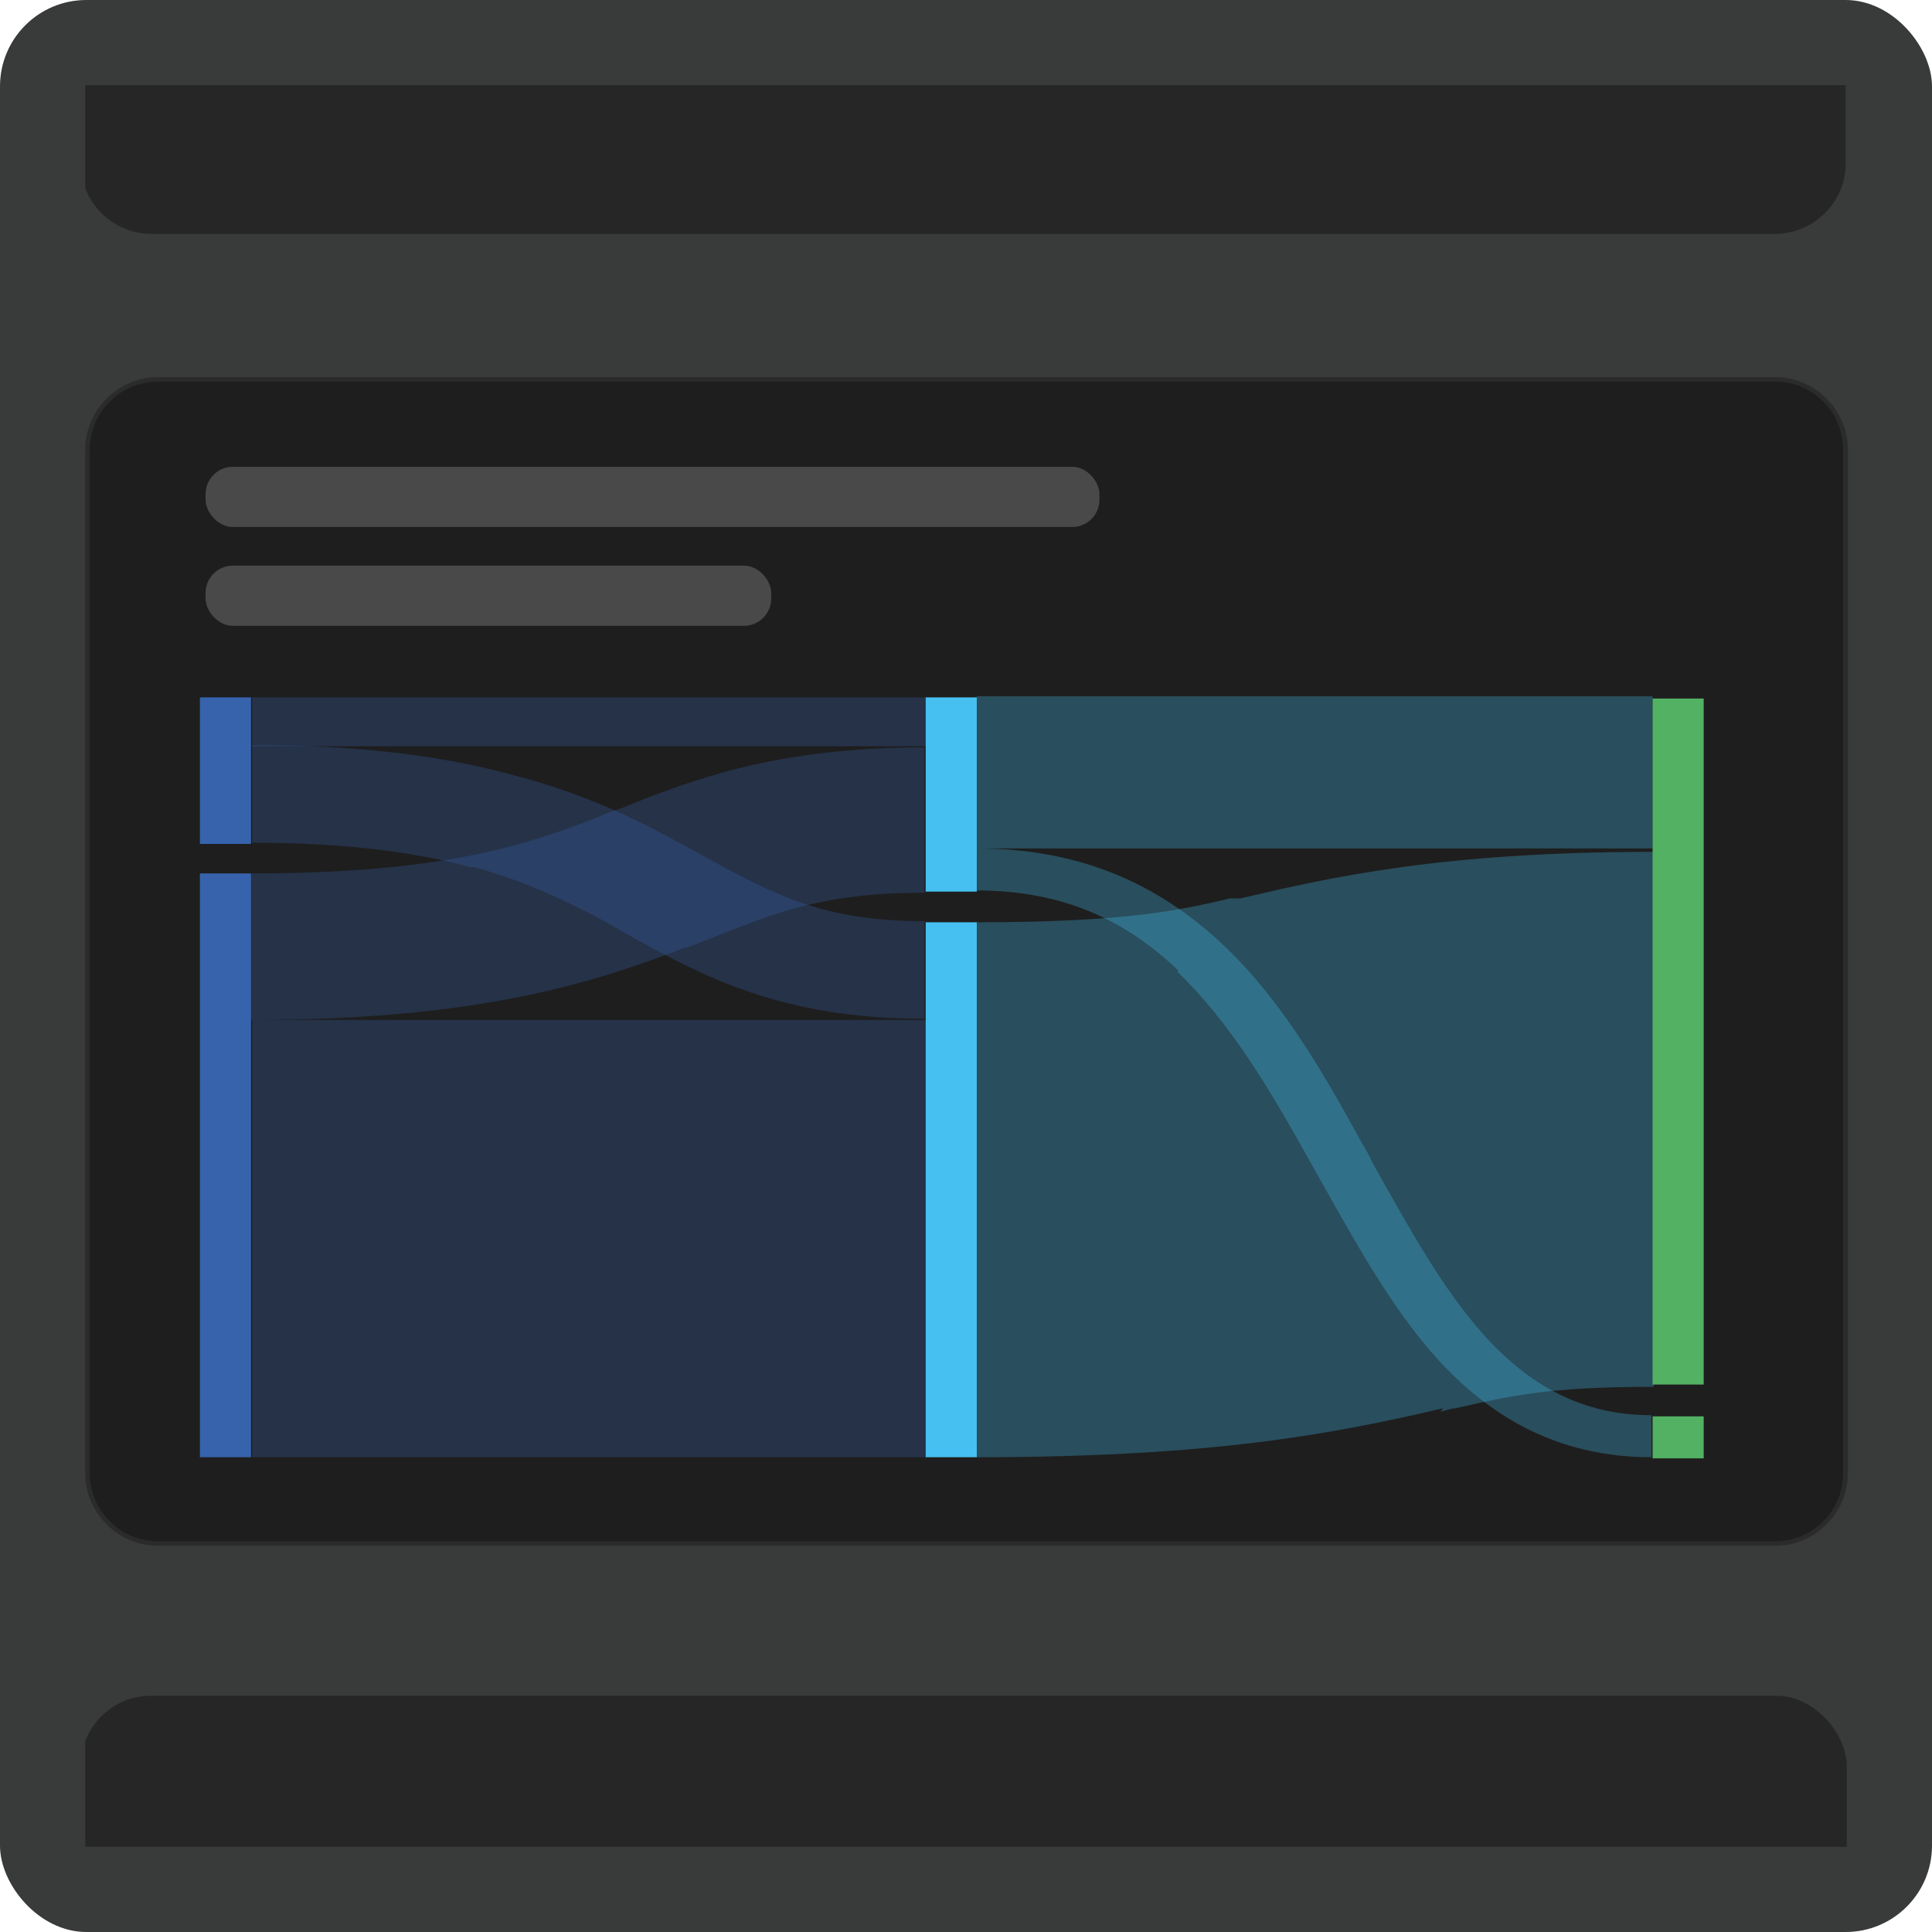<?xml version="1.0" encoding="UTF-8"?>
<svg id="Capa_1" data-name="Capa 1" xmlns="http://www.w3.org/2000/svg" xmlns:xlink="http://www.w3.org/1999/xlink" version="1.1" viewBox="0 0 170.1 170.1">
  <defs>
    <style>
      .cls-1, .cls-2, .cls-3, .cls-4, .cls-5, .cls-6, .cls-7, .cls-8, .cls-9, .cls-10, .cls-11 {
        stroke-width: 0px;
      }

      .cls-1, .cls-6 {
        fill-opacity: .3;
        fill-rule: evenodd;
      }

      .cls-1, .cls-10 {
        fill: #3663ac;
      }

      .cls-2 {
        fill: #1e1e1e;
      }

      .cls-12 {
        clip-path: url(#clippath);
      }

      .cls-3 {
        fill: none;
      }

      .cls-4 {
        fill: #52b163;
      }

      .cls-5 {
        fill: #4a494a;
      }

      .cls-6, .cls-7 {
        fill: #45c0f0;
      }

      .cls-8 {
        fill: #393a3a;
      }

      .cls-9 {
        fill: #2b2b2b;
      }

      .cls-11 {
        fill: #1f1f1f;
        isolation: isolate;
        opacity: .7;
      }
    </style>
    <clipPath id="clippath">
      <rect class="cls-3" x="7.5" y="7.5" width="155.2" height="155.1"/>
    </clipPath>
  </defs>
  <rect class="cls-8" y="0" width="170.1" height="170.1" rx="7.6" ry="7.6"/>
  <g class="cls-12">
    <g>
      <path class="cls-2" d="M13.9,33.4h142.2c3.4,0,6.2,2.8,6.2,6.2v90.1c0,3.4-2.8,6.2-6.2,6.2H13.9c-3.4,0-6.2-2.8-6.2-6.2V39.6c0-3.4,2.8-6.2,6.2-6.2Z"/>
      <path class="cls-9" d="M156.3,136.1H13.9c-3.5,0-6.4-2.9-6.4-6.4V39.6c0-3.5,2.9-6.4,6.4-6.4h142.4c3.5,0,6.4,2.9,6.4,6.4v90.1c0,3.5-2.9,6.4-6.4,6.4ZM13.9,33.6c-3.3,0-6,2.7-6,6v90.1c0,3.3,2.7,6,6,6h142.4c3.3,0,6-2.7,6-6V39.6c0-3.3-2.7-6-6-6H13.9Z"/>
    </g>
    <path class="cls-11" d="M13.4-81.9h142.8c3.5,0,6.3,2.8,6.3,6.2V14.4c0,3.4-2.8,6.2-6.3,6.2H13.4c-3.5,0-6.3-2.8-6.3-6.2v-90.1c0-3.4,2.8-6.2,6.3-6.2Z"/>
    <rect class="cls-11" x="7.1" y="149.3" width="155.5" height="102.5" rx="6.2" ry="6.2"/>
  </g>
  <g>
    <rect class="cls-5" x="18.1" y="41.1" width="78.7" height="5.3" rx="2.4" ry="2.4"/>
    <rect class="cls-5" x="18.1" y="49.8" width="49.8" height="5.3" rx="2.4" ry="2.4"/>
  </g>
  <g>
    <path class="cls-1" d="M22.2,65.7v-4.3h59.3v4.3H22.2Z"/>
    <path class="cls-1" d="M41.6,76.4c-4.7-1.3-10.8-2.2-19.4-2.2v-8.6c9.7,0,17.1,1,23.2,2.7,6.1,1.6,10.6,3.8,14.4,5.9.8.4,1.5.8,2.2,1.2,6.2,3.4,10.5,5.7,19.4,5.7v8.6c-12.8,0-19.8-3.9-26.1-7.4-.7-.4-1.4-.8-2.1-1.2-3.4-1.8-6.9-3.5-11.6-4.8h0Z"/>
    <path class="cls-1" d="M60.4,83.4c-8.3,3.2-18.4,6.4-38.3,6.4v-12.9c16.8,0,24.2-2.5,30.4-4.9.7-.3,1.4-.6,2.1-.8,6.4-2.6,13.8-5.4,26.8-5.4v12.8c-8.7,0-12.7,1.6-18.8,4-.7.3-1.5.6-2.3.9h.1Z"/>
    <path class="cls-1" d="M81.5,128.3H22.2v-38.5h59.3v38.5Z"/>
    <path class="cls-10" d="M17.6,61.4h4.5v12.9h-4.5v-12.9Z"/>
    <path class="cls-10" d="M17.6,76.9h4.5v51.4h-4.5v-51.4Z"/>
    <path class="cls-6" d="M145.5,74.7h-59.5v-13.4h59.5v13.4Z"/>
    <path class="cls-6" d="M127,124c-9.4,2.2-20.1,4.3-41,4.3v-47.1c13.3,0,18-1.1,22.3-2.1h.4c.2,0,.4,0,.5,0,8.1-1.9,17.8-4.1,36.4-4.1v47.1c-9.4,0-12.6.8-17.5,1.9-.4,0-.8.2-1.3.3l.2-.2Z"/>
    <path class="cls-6" d="M103.8,85.5c-4.6-4.4-10.1-7.1-17.8-7.1v-3.7c9.6,0,16.4,3.5,21.7,8.5,5.2,4.9,8.9,11.4,12.3,17.6.3.5.6,1,.8,1.5,3.2,5.7,6.2,11.2,9.9,15.3,4,4.4,8.6,7,14.7,7v3.7c-8.4,0-14.3-3.7-18.8-8.6-4-4.4-7.2-10.2-10.4-15.9-.3-.5-.6-1.1-.9-1.6-3.5-6.3-7-12.2-11.7-16.7h.2Z"/>
    <rect class="cls-7" x="81.5" y="61.4" width="4.5" height="17.1"/>
    <rect class="cls-7" x="81.5" y="81.2" width="4.5" height="47.1"/>
    <rect class="cls-4" x="145.5" y="61.5" width="4.5" height="60.4"/>
    <rect class="cls-4" x="145.5" y="124.7" width="4.5" height="3.7"/>
  </g>
</svg>